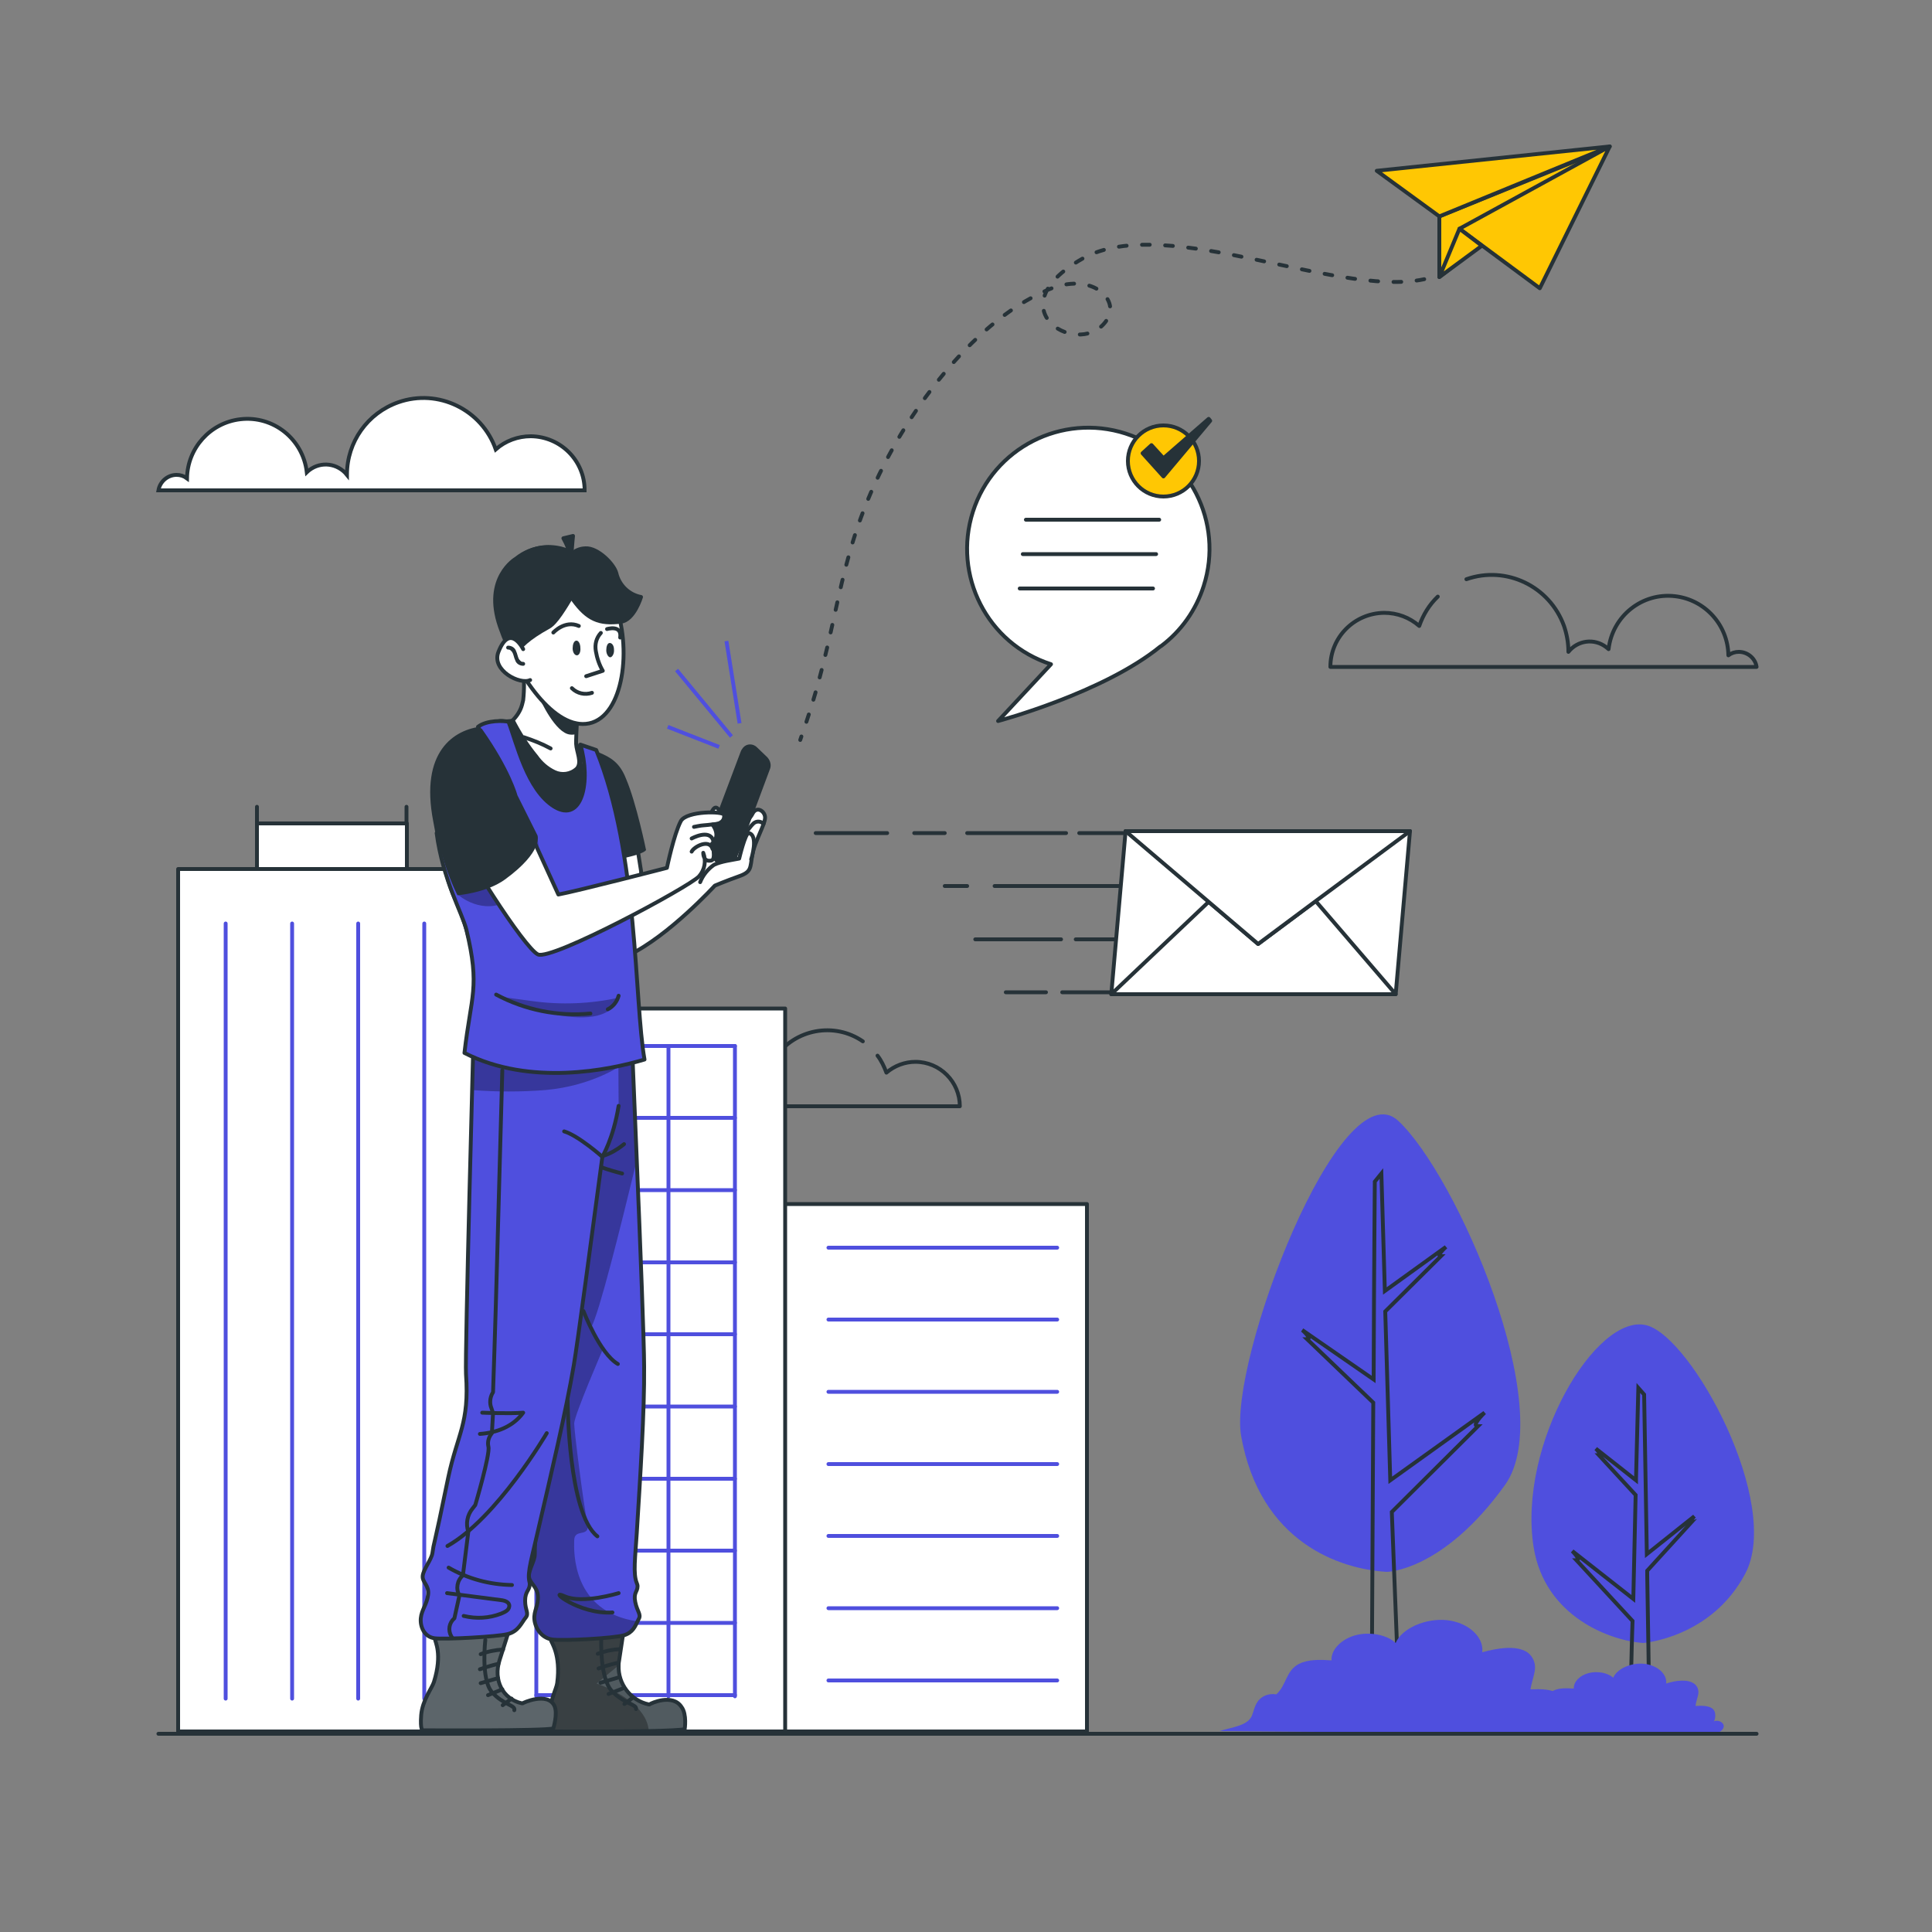 <?xml version="1.0" encoding="utf-8"?>
<!-- Generator: Adobe Illustrator 27.1.1, SVG Export Plug-In . SVG Version: 6.00 Build 0)  -->
<svg version="1.1" id="Layer_1" xmlns="http://www.w3.org/2000/svg" xmlns:xlink="http://www.w3.org/1999/xlink" x="0px" y="0px"
	 viewBox="0 0 500 500" style="enable-background:new 0 0 500 500;" xml:space="preserve">
<rect x="0" y="0" width="500" height="500" fill="#808080" stroke="none"/>
<style type="text/css">
	.st0{display:none;}
	.st1{display:inline;fill:#4F4FDE;}
	.st2{display:inline;opacity:0.7;}
	.st3{fill:#FFFFFF;}
	.st4{fill:#4F4FDE;}
	.st5{fill:none;stroke:#263238;stroke-miterlimit:10;}
	.st6{fill:none;stroke:#263238;stroke-linecap:round;stroke-linejoin:round;}
	.st7{fill:#FFFFFF;stroke:#263238;stroke-miterlimit:10;}
	.st8{fill:none;stroke:#4F4FDE;stroke-miterlimit:10;}
	.st9{fill:#FFFFFF;stroke:#263238;stroke-linecap:round;stroke-linejoin:round;}
	.st10{fill:none;stroke:#4F4FDE;stroke-linecap:round;stroke-linejoin:round;}
	.st11{fill:#263238;}
	.st12{clip-path:url(#SVGID_00000144331803181987224940000017392980025316094643_);}
	.st13{opacity:0.2;fill:#FFFFFF;enable-background:new    ;}
	.st14{opacity:0.3;enable-background:new    ;}
	.st15{clip-path:url(#SVGID_00000049917970423269333850000001382605855347624894_);}
	.st16{clip-path:url(#SVGID_00000111894952184873640900000008459601851576290953_);}
	.st17{opacity:0.25;fill:#FFFFFF;enable-background:new    ;}
	.st18{clip-path:url(#SVGID_00000100341328019900083080000003032649312925633959_);}
	.st19{clip-path:url(#SVGID_00000110429092502752946840000010848531437393515696_);}
	.st20{fill:#4F4FDE;stroke:#263238;stroke-linecap:round;stroke-linejoin:round;}
	.st21{fill:#263238;stroke:#263238;stroke-linecap:round;stroke-linejoin:round;}
	.st22{fill:#FFC703;stroke:#263238;stroke-linecap:round;stroke-linejoin:round;}
	.st23{fill:none;stroke:#263238;stroke-linecap:round;stroke-linejoin:round;stroke-dasharray:1.998,3.995;}
</style>
<g id="freepik--background-simple--inject-23" class="st0">
	<path class="st1" d="M439.2,136.3c-22.7-34.5-65.9-54.9-107.6-51s-80.1,32-95.7,70.1c-8,19.4-10.5,41.3-22.4,58.7
		c-12.2,17.8-32.6,28.5-52.6,37.4s-41,17.1-56.7,32s-25,38.9-15.7,58.4c9.5,19.8,33.4,27.7,50.7,41.5s28.3,34.1,45.9,47.4
		c16.3,12.3,37.3,17.8,58,17.7s40.9-5.2,60.2-12.4c59.7-22.3,116-63.8,139.8-121.8C487.1,206.6,439.2,136.3,439.2,136.3z"/>
	<g class="st2">
		<path class="st3" d="M439.2,136.3c-22.7-34.5-65.9-54.9-107.6-51s-80.1,32-95.7,70.1c-8,19.4-10.5,41.3-22.4,58.7
			c-12.2,17.8-32.6,28.5-52.6,37.4s-41,17.1-56.7,32s-25,38.9-15.7,58.4c9.5,19.8,33.4,27.7,50.7,41.5s28.3,34.1,45.9,47.4
			c16.3,12.3,37.3,17.8,58,17.7s40.9-5.2,60.2-12.4c59.7-22.3,116-63.8,139.8-121.8C487.1,206.6,439.2,136.3,439.2,136.3z"/>
	</g>
</g>
<g id="freepik--Plant--inject-23">
	<path class="st4" d="M358.9,406.8c0,0,14.5-0.1,30.6-22.5c14-19.6-12.6-80.2-27.6-94.2s-44,62.2-40.7,81.5
		C326.1,399.2,346.8,406.1,358.9,406.8z"/>
	<path class="st5" d="M382.5,369.1l-22.3,22.2l2.2,56.5H355c-0.1-0.4,0.2-39.3,0.4-84.8l-17.1-16.4c1.3,0-1-2.2-1.3-2.4l18.5,12.8
		c0.1-28.4,0.3-51.2,0.3-51.2l1.7-2.1l0.9,30.4l15.8-11.4c-0.2,0.2-2.6,2.4-1.3,2.4l-14.4,14.3l1.3,43.7l24.4-17.5
		C383.9,365.9,380.6,369.1,382.5,369.1z"/>
	<path class="st4" d="M425.3,425.2c0,0,17.6-1.3,26.4-18c9.5-18.1-13.7-61-25.5-64.2c-13-3.5-33.5,30.8-29.3,57.4
		C399.8,418.6,417.1,424.7,425.3,425.2z"/>
	<path class="st5" d="M438.5,392.4l-12.3,9.8c-0.4-22.9-0.7-41.3-0.7-41.3l-1.5-1.7l-0.6,23.4v0.5l-10.4-8.2c0,0,1.7,1.7,0.8,1.7
		l9.5,10.3l-0.6,26.9l-15.8-12.4c0,0,2.4,2.4,1.1,2.4l14.5,15.7l-0.1,3.1l-0.1,3.4l-0.5,21.2l5.1-0.1c-0.1-6.8-0.2-14-0.3-21.2
		c-0.1-6.1-0.2-12.2-0.3-18.1c0-0.4,0-0.9,0-1.3l11.3-12.4C436.6,394.4,438.5,392.4,438.5,392.4z"/>
	<path class="st4" d="M403.3,438.4c-1.6-1.3-4.6-1.3-7.2-1.2c0.2-1.6,0.9-3.3,1.1-4.9c0.3-1.7-0.4-3.5-1.8-4.6
		c-2.8-2-7.8-1.2-11.8-0.1c0.5-3.9-3.6-7.7-9.1-8.3s-11.7,2.1-13.3,5.9c-2.2-2.1-6.7-3-10.4-2s-6.4,3.8-6.2,6.5
		c-2.9-0.2-6-0.3-8.4,0.9c-3.5,1.8-3.2,5.5-5.9,7.9c-1.8-0.3-3.6,0.3-4.7,1.7c-0.9,1.2-1.1,2.5-1.6,3.8c-1.1,2.6-4.8,2.9-8.4,4
		l88.8,0.7c1.9-0.6,3.6-1.9,3.5-3.4s-2.5-2.6-4.3-1.9C404.2,443.5,405.2,439.9,403.3,438.4z"/>
	<path class="st4" d="M443.2,442.2c-1-0.8-2.8-0.8-4.4-0.7c0.1-1,0.5-2,0.7-3c0.2-1.1-0.2-2.2-1.1-2.8c-1.7-1.2-4.8-0.8-7.2,0
		c0.3-2.4-2.2-4.7-5.6-5.1s-7.2,1.3-8.1,3.6c-1.4-1.3-4.1-1.8-6.4-1.2s-3.9,2.3-3.8,4c-1.8-0.1-3.7-0.2-5.2,0.5
		c-2.1,1.1-2,3.4-3.6,4.8c-1.1-0.2-2.2,0.2-2.9,1.1c-0.4,0.7-0.8,1.5-1,2.3c-0.7,1.6-3,1.8-5.1,2.5l54.5,0.5
		c1.2-0.4,2.2-1.2,2.1-2.1s-1.5-1.6-2.6-1.1C443.8,445.4,444.4,443.2,443.2,442.2z"/>
</g>
<g id="freepik--Clouds--inject-23">
	<path class="st6" d="M223.3,269.5c-7.4-5.1-17.6-3.2-22.7,4.2c-1.9,2.7-2.9,6-2.9,9.3v0.1c-1.9-2.5-5.5-2.9-8-1
		c-0.2,0.1-0.3,0.3-0.5,0.4c-0.7-7.1-7.1-12.2-14.1-11.4c-6.5,0.7-11.5,6.2-11.5,12.7c-1.7-1.2-4.2-0.8-5.4,0.9
		c-0.3,0.5-0.6,1-0.7,1.6h90.9c0-6.3-5.1-11.5-11.5-11.5c-2.7,0-5.4,1-7.5,2.8c-0.6-1.6-1.3-3.1-2.3-4.4"/>
	<path class="st6" d="M379.5,149.9c10.3-3.6,21.6,1.8,25.3,12.2c0.7,2.1,1.1,4.3,1.1,6.5v0.1c2.4-3,6.7-3.6,9.8-1.2
		c0.2,0.2,0.4,0.3,0.6,0.5c1-8.6,8.7-14.7,17.2-13.7c7.8,0.9,13.7,7.5,13.8,15.3c0.8-0.6,1.7-0.9,2.7-0.9c2.3,0,4.3,1.7,4.6,3.9
		H344.3c0-7.7,6.2-13.9,13.9-14c3.4,0,6.6,1.2,9.1,3.4c1-2.9,2.6-5.5,4.8-7.6"/>
	<path class="st7" d="M41,126.9h110.3c0-7.7-6.2-13.9-13.9-14c-3.4,0-6.6,1.2-9.1,3.4c-3.6-10.3-14.9-15.8-25.2-12.2
		c-8,2.8-13.3,10.3-13.3,18.7v0.1c-2.4-3-6.7-3.6-9.8-1.2c-0.2,0.2-0.4,0.3-0.6,0.5c-1-8.6-8.7-14.7-17.2-13.7
		c-7.8,0.9-13.7,7.5-13.8,15.3c-0.8-0.6-1.7-0.9-2.7-0.9C43.4,122.9,41.4,124.6,41,126.9z"/>
</g>
<g id="freepik--Buildings--inject-23">
	<line class="st8" x1="188" y1="165.9" x2="191.4" y2="187.2"/>
	<line class="st8" x1="175.1" y1="173.4" x2="189.3" y2="190.6"/>
	<line class="st8" x1="172.8" y1="188.1" x2="186.1" y2="193.3"/>
	<line class="st6" x1="105.2" y1="225.3" x2="105.2" y2="208.8"/>
	<rect x="66.5" y="213.1" class="st9" width="38.8" height="12.1"/>
	<line class="st6" x1="66.5" y1="225.3" x2="66.5" y2="208.8"/>
	<rect x="202.9" y="311.6" class="st9" width="78.4" height="136.5"/>
	<rect x="124.8" y="261" class="st9" width="78.4" height="187.1"/>
	<rect x="46.1" y="224.9" class="st9" width="78.4" height="223.2"/>
	<line class="st10" x1="109.8" y1="239" x2="109.8" y2="439.6"/>
	<line class="st10" x1="92.7" y1="239" x2="92.7" y2="439.6"/>
	<line class="st10" x1="75.6" y1="239" x2="75.6" y2="439.6"/>
	<line class="st10" x1="58.4" y1="239" x2="58.4" y2="439.6"/>
	<polyline class="st10" points="190.2,270.7 190.2,289.3 190.2,308 190.2,326.7 190.2,345.3 190.2,364 190.2,382.7 190.2,401.3 
		190.2,420 190.2,438.7 190.2,439 	"/>
	<polyline class="st10" points="173,270.7 173,289.3 173,308 173,326.7 173,345.3 173,364 173,382.7 173,401.3 173,420 173,438.7 
		173,439 	"/>
	<polyline class="st10" points="155.9,270.7 155.9,289.3 155.9,308 155.9,326.7 155.9,345.3 155.9,364 155.9,382.7 155.9,401.3 
		155.9,420 155.9,438.7 155.9,439 	"/>
	<polyline class="st10" points="138.8,270.7 138.8,289.3 138.8,308 138.8,326.7 138.8,345.3 138.8,364 138.8,382.7 138.8,401.3 
		138.8,420 138.8,438.7 138.8,439 	"/>
	<polyline class="st10" points="190.2,270.7 186.8,270.7 170.8,270.7 154.8,270.7 138.8,270.7 	"/>
	<polyline class="st10" points="190.2,289.3 186.8,289.3 170.8,289.3 154.8,289.3 138.8,289.3 	"/>
	<polyline class="st10" points="190.2,308 186.8,308 170.8,308 154.8,308 138.8,308 	"/>
	<polyline class="st10" points="190.2,326.7 186.8,326.7 170.8,326.7 154.8,326.7 138.8,326.7 	"/>
	<polyline class="st10" points="190.2,345.3 186.8,345.3 170.8,345.3 154.8,345.3 138.8,345.3 	"/>
	<polyline class="st10" points="190.2,364 186.8,364 170.8,364 154.8,364 138.8,364 	"/>
	<polyline class="st10" points="190.2,382.7 186.8,382.7 170.8,382.7 154.8,382.7 138.8,382.7 	"/>
	<polyline class="st10" points="190.2,401.3 186.8,401.3 170.8,401.3 154.8,401.3 138.8,401.3 	"/>
	<polyline class="st10" points="190.2,420 186.8,420 170.8,420 154.8,420 138.8,420 	"/>
	<polyline class="st10" points="190.2,438.7 186.8,438.7 170.8,438.7 154.8,438.7 138.8,438.7 	"/>
	<line class="st10" x1="273.6" y1="322.9" x2="214.4" y2="322.9"/>
	<line class="st10" x1="273.6" y1="341.5" x2="214.4" y2="341.5"/>
	<line class="st10" x1="273.6" y1="360.2" x2="214.4" y2="360.2"/>
	<line class="st10" x1="273.6" y1="378.9" x2="214.4" y2="378.9"/>
	<line class="st10" x1="273.6" y1="397.5" x2="214.4" y2="397.5"/>
	<line class="st10" x1="273.6" y1="416.2" x2="214.4" y2="416.2"/>
	<line class="st10" x1="273.6" y1="434.9" x2="214.4" y2="434.9"/>
</g>
<g id="freepik--Floor--inject-23">
	<polyline class="st6" points="454.6,448.7 418.8,448.7 414.6,448.7 41,448.7 	"/>
</g>
<g id="freepik--Character--inject-23">
	<path class="st11" d="M177.2,447.5c-0.5,0.2-4.4,0.4-9.3,0.5c-10,0.2-24.4,0.1-24.4,0.1s-0.8,0-1.1-3.9s1.6-7,1.8-8.6
		c1-7.5-1.6-10.6-1.6-11.1s14-0.9,14-0.9l4.6-0.3l-1,6.6c-0.1,0.4-0.1,0.8-0.1,1.1c-0.2,4.8,3.1,9.1,7.8,10.1h0.2l0,0
		c0.3-0.3,6-2.9,8.3,0.7C177.8,443.7,177.2,447.5,177.2,447.5z"/>
	<g>
		<defs>
			<path id="SVGID_1_" d="M177.2,447.5c-0.5,0.2-4.4,0.4-9.3,0.5c-10,0.2-24.4,0.1-24.4,0.1s-0.8,0-1.1-3.9s1.6-7,1.8-8.6
				c1-7.5-1.6-10.6-1.6-11.1s14-0.9,14-0.9l4.6-0.3l-1,6.6c-0.1,0.4-0.1,0.8-0.1,1.1c-0.2,4.8,3.1,9.1,7.8,10.1h0.2l0,0
				c0.3-0.3,6-2.9,8.3,0.7C177.8,443.7,177.2,447.5,177.2,447.5z"/>
		</defs>
		<clipPath id="SVGID_00000028312655918085473280000012647491126204777393_">
			<use xlink:href="#SVGID_1_"  style="overflow:visible;"/>
		</clipPath>
		<g style="clip-path:url(#SVGID_00000028312655918085473280000012647491126204777393_);">
			<path class="st13" d="M177.2,447.5c-0.5,0.2-4.4,0.4-9.3,0.5c-10,0.2-24.4,0.1-24.4,0.1s-0.8,0-1.1-3.9s1.6-7,1.8-8.6
				c1-7.5-1.6-10.6-1.6-11.1s14-0.9,14-0.9l4.6-0.3l-1,6.6c-0.1,0.4-0.1,0.8-0.1,1.1c-0.2,4.8,3.1,9.1,7.8,10.1h0.2l0,0
				c0.3-0.3,6-2.9,8.3,0.7C177.8,443.7,177.2,447.5,177.2,447.5z"/>
			<path class="st14" d="M167.9,448c-10,0.2-24.4,0.1-24.4,0.1s-0.8,0-1.1-3.9s1.6-7,1.8-8.6c1-7.5-1.6-10.6-1.6-11.1s14-0.9,14-0.9
				l4.6-0.3l-1,6.6c-0.1,0.4-0.1,0.8-0.1,1.1c-3.2,2.6-5.7,4.7-5.7,4.7S167.4,439.9,167.9,448z"/>
		</g>
	</g>
	<path class="st6" d="M177.2,447.5c-0.5,0.2-4.4,0.4-9.3,0.5c-10,0.2-24.4,0.1-24.4,0.1s-0.8,0-1.1-3.9s1.6-7,1.8-8.6
		c1-7.5-1.6-10.6-1.6-11.1s14-0.9,14-0.9l4.6-0.3l-1,6.6c-0.1,0.4-0.1,0.8-0.1,1.1c-0.2,4.8,3.1,9.1,7.8,10.1h0.2l0,0
		c0.3-0.3,6-2.9,8.3,0.7C177.8,443.7,177.2,447.5,177.2,447.5z"/>
	<path class="st4" d="M164.4,414.6c0.5,2.5,1.6,3.2,0.9,4.4c-0.1,0.2-0.2,0.4-0.3,0.6c-0.6,1.2-1.2,2.9-3.5,3.6
		c-2.7,0.8-15.8,1.5-18.6,1.1s-4.4-3-4.6-5.2s1.1-3.6,0.9-6.1s-2.1-3.2-2.3-4.9s1.5-4.1,1.5-5.8c0-3.5,0.1,0.3,0.8-19.7
		c0.4-11.4,3.1-13.9,0-26.8c-1.1-4.7-13.4-89.2-13.4-89.2l37.7,2.3c0,0,0.6,14.4,1.3,31.4c0.9,21.6,1.9,47.5,1.9,53.3
		c0.1,11.8-1,28.4-1.9,43.1c-0.4,6.3-1,10.6,0,13c0.1,0.3,0.2,0.5,0.2,0.8C165,412,163.9,412.1,164.4,414.6z"/>
	<g>
		<defs>
			<path id="SVGID_00000119112647507696665560000002282079885050630790_" d="M164.4,414.6c0.5,2.5,1.6,3.2,0.9,4.4
				c-0.1,0.2-0.2,0.4-0.3,0.6c-0.6,1.2-1.2,2.9-3.5,3.6c-2.7,0.8-15.8,1.5-18.6,1.1s-4.4-3-4.6-5.2s1.1-3.6,0.9-6.1
				s-2.1-3.2-2.3-4.9s1.5-4.1,1.5-5.8c0-3.5,0.1,0.3,0.8-19.7c0.4-11.4,3.1-13.9,0-26.8c-1.1-4.7-13.4-89.2-13.4-89.2l37.7,2.3
				c0,0,0.6,14.4,1.3,31.4c0.9,21.6,1.9,47.5,1.9,53.3c0.1,11.8-1,28.4-1.9,43.1c-0.4,6.3-1,10.6,0,13c0.1,0.3,0.2,0.5,0.2,0.8
				C165,412,163.9,412.1,164.4,414.6z"/>
		</defs>
		<clipPath id="SVGID_00000073710830025552499570000007126301803015336877_">
			<use xlink:href="#SVGID_00000119112647507696665560000002282079885050630790_"  style="overflow:visible;"/>
		</clipPath>
		<g style="clip-path:url(#SVGID_00000073710830025552499570000007126301803015336877_);">
			<path class="st14" d="M164.9,419.6c-0.6,1.2-1.2,2.9-3.5,3.6c-2.7,0.8-15.8,1.5-18.6,1.1s-4.4-3-4.6-5.2s1.1-3.6,0.9-6.1
				s-2.1-3.2-2.3-4.9s1.5-4.1,1.5-5.8c0-3.5,0.1,0.3,0.8-19.7c0.4-11.4,3.1-13.9,0-26.8c-1.1-4.7-13.4-89.2-13.4-89.2l37.8,2.3
				c0,0,0.6,14.4,1.3,31.4c-4.6,18.9-9.8,39.7-11.8,43.2l3.1,5.5c0,0-7.5,17.3-7.5,19.4s2.5,21.6,3.4,25.7s-3.4,1.2-3.4,4.6
				C148.5,401.7,148.1,417.1,164.9,419.6z"/>
		</g>
	</g>
	<path class="st6" d="M164.4,414.6c0.5,2.5,1.6,3.2,0.9,4.4c-0.1,0.2-0.2,0.4-0.3,0.6c-0.6,1.2-1.2,2.9-3.5,3.6
		c-2.7,0.8-15.8,1.5-18.6,1.1s-4.4-3-4.6-5.2s1.1-3.6,0.9-6.1s-2.1-3.2-2.3-4.9s1.5-4.1,1.5-5.8c0-3.5,0.1,0.3,0.8-19.7
		c0.4-11.4,3.1-13.9,0-26.8c-1.1-4.7-13.4-89.2-13.4-89.2l37.7,2.3c0,0,0.6,14.4,1.3,31.4c0.9,21.6,1.9,47.5,1.9,53.3
		c0.1,11.8-1,28.4-1.9,43.1c-0.4,6.3-1,10.6,0,13c0.1,0.3,0.2,0.5,0.2,0.8C165,412,163.9,412.1,164.4,414.6z"/>
	<path class="st6" d="M161.5,296.1c0,0-4.6,4-8.6,3.3"/>
	<path class="st6" d="M161,303.7c0,0-7.8-1.9-8.7-3.5"/>
	<path class="st6" d="M151,339.3c0,0,4.2,11,8.9,13.7"/>
	<path class="st6" d="M160.1,412.3c0,0-9.4,2.9-14,0.8s3.7,4.8,12.4,4.2"/>
	<path class="st6" d="M146.9,362.5c0,0,0.1,29.2,7.7,35.1"/>
	<path class="st6" d="M154.7,428c1.8-0.7,3.7-1.1,5.7-1.2"/>
	<path class="st6" d="M154.9,431.8c0,0,2.7-1,4.7-1.4"/>
	<line class="st6" x1="155.4" y1="435.5" x2="159.8" y2="434.2"/>
	<line class="st6" x1="157.5" y1="438.4" x2="161.1" y2="437"/>
	<line class="st6" x1="161.6" y1="441" x2="163.7" y2="439.4"/>
	<path class="st6" d="M155.6,424.4c0,0-0.4,10,2.8,13.3s6.5,3.4,6.2,4.6"/>
	<path class="st11" d="M126.8,423.3c0,0-14.1,0.3-14.2,0.9s2,3.7-0.3,11.1c-0.5,1.6-3,4.7-3.3,8.6s0.4,3.9,0.4,3.9s32,0.2,33.8-0.5
		c0,0,1.2-3.8,0.3-5.8c-1.8-3.8-8.4-0.7-8.2-0.7H135c-4.9-1.1-7.4-6-5.7-11.2l2.1-6.6L126.8,423.3z"/>
	<g>
		<defs>
			<path id="SVGID_00000130616084980999856020000006592381837101953184_" d="M126.8,423.3c0,0-14.1,0.3-14.2,0.9s2,3.7-0.3,11.1
				c-0.5,1.6-3,4.7-3.3,8.6s0.4,3.9,0.4,3.9s32,0.2,33.8-0.5c0,0,1.2-3.8,0.3-5.8c-1.8-3.8-8.4-0.7-8.2-0.7H135
				c-4.9-1.1-7.4-6-5.7-11.2l2.1-6.6L126.8,423.3z"/>
		</defs>
		<clipPath id="SVGID_00000051371664713609272350000006421624698565312161_">
			<use xlink:href="#SVGID_00000130616084980999856020000006592381837101953184_"  style="overflow:visible;"/>
		</clipPath>
		<g style="clip-path:url(#SVGID_00000051371664713609272350000006421624698565312161_);">
			<path class="st17" d="M126.8,423.3c0,0-14.1,0.3-14.2,0.9s2,3.7-0.3,11.1c-0.5,1.6-3,4.7-3.3,8.6s0.4,3.9,0.4,3.9
				s32,0.2,33.8-0.5c0,0,1.2-3.8,0.3-5.8c-1.8-3.8-8.4-0.7-8.2-0.7H135c-4.9-1.1-7.4-6-5.7-11.2l2.1-6.6L126.8,423.3z"/>
		</g>
	</g>
	<path class="st6" d="M126.8,423.3c0,0-14.1,0.3-14.2,0.9s2,3.7-0.3,11.1c-0.5,1.6-3,4.7-3.3,8.6s0.4,3.9,0.4,3.9s32,0.2,33.8-0.5
		c0,0,1.2-3.8,0.3-5.8c-1.8-3.8-8.4-0.7-8.2-0.7H135c-4.9-1.1-7.4-6-5.7-11.2l2.1-6.6L126.8,423.3z"/>
	<path class="st4" d="M160,268.8l-37.4-2.3c0,0-2.3,84.4-2,89.1c0.9,12.9-2.2,15.4-4.6,26.8c-4.1,20-3.6,16.1-4.1,19.6
		c-0.3,1.7-2.3,4.1-2.5,5.8s1.7,2.4,1.4,4.9s-1.7,3.9-1.9,6.1s0.9,4.9,3.7,5.2s16-0.4,18.8-1.1s3.6-3,4.6-4.2s-0.1-1.9-0.1-4.4
		s1.1-2.6,1.2-4.2c0-0.3,0-0.5-0.1-0.8c-0.6-2.4,0.8-6.7,2.2-13c3.4-14.7,7.3-31.2,9.3-43c1-5.9,4.5-32.2,7.4-54
		c0,0,2.8-4.5,4.2-13.1"/>
	<g>
		<defs>
			<path id="SVGID_00000072988384272393098070000017447387085935592629_" d="M160,268.8l-37.4-2.3c0,0-2.3,84.4-2,89.1
				c0.9,12.9-2.2,15.4-4.6,26.8c-4.1,20-3.6,16.1-4.1,19.6c-0.3,1.7-2.3,4.1-2.5,5.8s1.7,2.4,1.4,4.9s-1.7,3.9-1.9,6.1
				s0.9,4.9,3.7,5.2s16-0.4,18.8-1.1s3.6-3,4.6-4.2s-0.1-1.9-0.1-4.4s1.1-2.6,1.2-4.2c0-0.3,0-0.5-0.1-0.8c-0.6-2.4,0.8-6.7,2.2-13
				c3.4-14.7,7.3-31.2,9.3-43c1-5.9,4.5-32.2,7.4-54c0,0,2.8-4.5,4.2-13.1"/>
		</defs>
		<clipPath id="SVGID_00000105404833196796554650000002192174700004108732_">
			<use xlink:href="#SVGID_00000072988384272393098070000017447387085935592629_"  style="overflow:visible;"/>
		</clipPath>
		<g style="clip-path:url(#SVGID_00000105404833196796554650000002192174700004108732_);">
			<path class="st14" d="M122.5,269.5l-0.3,12.6c6.3,0.5,12.7,0.5,19,0c12.3-1.1,19.9-6.6,19.9-6.6l-1-6.7c0,0-14,3.8-20.9,3.2
				S125.7,270.7,122.5,269.5z"/>
		</g>
	</g>
	<path class="st6" d="M160,268.8l-37.4-2.3c0,0-2.3,84.4-2,89.1c0.9,12.9-2.2,15.4-4.6,26.8c-4.1,20-3.6,16.1-4.1,19.6
		c-0.3,1.7-2.3,4.1-2.5,5.8s1.7,2.4,1.4,4.9s-1.7,3.9-1.9,6.1s0.9,4.9,3.7,5.2s16-0.4,18.8-1.1s3.6-3,4.6-4.2s-0.1-1.9-0.1-4.4
		s1.1-2.6,1.2-4.2c0-0.3,0-0.5-0.1-0.8c-0.6-2.4,0.8-6.7,2.2-13c3.4-14.7,7.3-31.2,9.3-43c1-5.9,4.5-32.2,7.4-54
		c0,0,2.8-4.5,4.2-13.1"/>
	<path class="st6" d="M141.5,370.9c0,0-12.9,22-25.7,29.2"/>
	<path class="st6" d="M115.7,412.3l13.9,1.8c1,0.1,2.3,0.5,2.2,1.6s-1.2,1.5-2.1,1.9c-3.1,1.2-6.4,1.4-9.7,0.6"/>
	<path class="st6" d="M116.1,405.7c5,2.9,10.6,4.4,16.4,4.5"/>
	<path class="st6" d="M124.8,365.6c0,0,7,0.3,10.6,0c-2.7,3.7-7,5.2-11.2,5.5"/>
	<path class="st6" d="M130,277c0,0-1,35.9-1.4,50.9s-1,32.4-1,32.4c-0.7,1.1-0.9,2.4-0.6,3.6l0.6,1.8l-0.3,5.2
		c-0.8,1-1.2,2.2-0.9,3.5c0.5,1.9-3.4,15.1-3.4,15.1l-0.7,0.9c-1.4,1.7-1.8,4-1.1,6l0,0l-1.4,11.3l0,0c-1.5,1.3-1.9,3.5-0.9,5.2l0,0
		l-1.3,5.9l0,0c-1.4,1.2-1.7,3.1-0.8,4.7l0.2,0.3"/>
	<path class="st9" d="M194.7,210.7c-1,2.2-9.5,8-9.5,8c0-1,0.2-1.9,0.6-2.8c0.6-0.9,1-1.8,1.4-2.4c0.1-1.5-0.4-3-1.4-4.2
		c-1.2-1.3-2.1,1.9-2.6,4.1s-3.9,5.4-3.7,7c0.3,1.8,0.7,3.6,1.1,5.4c0,0-14.2,5-15.8,2c-3.3-6.4-7-12.7-11-18.8
		c-3.4,4.7-0.7,11.1,1.2,19.1s7.7,19.1,7.7,19.1c10.4-5,22.3-18,22.3-18s2.8-1.2,6.2-2.4s2.9-2.2,3.5-5.6s3.4-8,3.3-9.7
		S195.7,208.5,194.7,210.7z"/>
	<path class="st9" d="M161,227.6c-0.1,7.2,1.3,31.8,2.9,41.5l-42.4-1.1v-0.7c3.1-11.5,1.1-24-3.8-34.8c-2.6-5.8-3.8-13.1-5.1-20.1
		c-3.4-17.7,5.2-23.2,12.3-23.9c2.8-0.1,3-2,5-1.9c1.4,0.2,2.8,0,4.1-0.5c0.9,3.6,5.8,14.3,7.5,15.5c1.7,1.3,4,1.5,5.9,0.4
		c1.7-1.2,2.2-3.5,2.6-5.5c0.2-1.1,0.5-2.2,0.9-3.2c2.5,1.2,6.9,2.7,10.1,8.6c4,12.9,1.8,4.6,4.9,23.5
		C166.3,228.4,161,227.6,161,227.6z"/>
	<path class="st4" d="M154.3,194.1l-4.1-1.4c2.8,9.6,0.4,20.4-6.7,16.1s-9.8-16.6-11.9-22c-1.1-0.3-5.6-0.5-7.9,1.3
		c2.4,4.4,9,13.2,8.2,20.4c-0.9,8-7.2,15.1-18.9,7.1c1.6,12.1,6.7,20.9,7.7,25c3.6,15,1.2,17-0.5,31.9l0,0c17,8.7,37.6,4.4,46.6,1.7
		C164.1,259,165.3,221,154.3,194.1z"/>
	<g>
		<defs>
			<path id="SVGID_00000020385470944154412090000007189541094587110840_" d="M154.3,194.1l-4.1-1.4c2.8,9.6,0.4,20.4-6.7,16.1
				s-9.8-16.6-11.9-22c-1.1-0.3-5.6-0.5-7.9,1.3c2.4,4.4,9,13.2,8.2,20.4c-0.9,8-7.2,15.1-18.9,7.1c1.6,12.1,6.7,20.9,7.7,25
				c3.6,15,1.2,17-0.5,31.9l0,0c17,8.7,37.6,4.4,46.6,1.7C164.1,259,165.3,221,154.3,194.1z"/>
		</defs>
		<clipPath id="SVGID_00000023281705291249624020000005428464368316831932_">
			<use xlink:href="#SVGID_00000020385470944154412090000007189541094587110840_"  style="overflow:visible;"/>
		</clipPath>
		<g style="clip-path:url(#SVGID_00000023281705291249624020000005428464368316831932_);">
			<path class="st14" d="M128.4,257.8c0,0,27.7,12.1,31.7,0.4l0,0c-7.3,1.6-14.8,1.9-22.2,0.9L128.4,257.8"/>
			<path class="st14" d="M118.6,231.6l20.1-16c0,0,4,11-6.7,17.3C124.8,237.2,118.6,231.6,118.6,231.6z"/>
		</g>
	</g>
	<path class="st6" d="M154.3,194.1l-4.1-1.4c2.8,9.6,0.4,20.4-6.7,16.1s-9.8-16.6-11.9-22c-1.1-0.3-5.6-0.5-7.9,1.3
		c2.4,4.4,9,13.2,8.2,20.4c-0.9,8-7.2,15.1-18.9,7.1c1.6,12.1,6.7,20.9,7.7,25c3.6,15,1.2,17-0.5,31.9l0,0c17,8.7,37.6,4.4,46.6,1.7
		C164.1,259,165.3,221,154.3,194.1z"/>
	<path class="st6" d="M160.1,257.7c-0.4,1.5-1.4,2.8-2.8,3.5"/>
	<path class="st6" d="M152.8,262.3c-8.4,0.8-16.9-0.9-24.4-4.9"/>
	<path class="st11" d="M191.7,194.5l-8.7,23.1c-0.3,0.8-0.2,1.8,0.2,2.5l1.6,2.6c0.8,1.3,3.6,1.6,4.8,0.8c0.4-0.3,0.8-0.7,1-1.2
		l8.6-23.1c0.5-1.1,0.2-2.3-0.6-3.2l-2.7-2.6c-1-1-2.6-1-3.5,0c0,0-0.1,0.1-0.1,0.1C192,193.9,191.8,194.2,191.7,194.5z"/>
	<path class="st9" d="M113.1,200.7c0.2,3.5,1,6.8,2.5,10c4.2,9.9,20.1,34.6,23.6,36.3s39.2-17.5,41.7-20.2c1.5-1.7,1.9-4,1.1-6.1
		c0,0-0.1,2.5,2.1,2c1.3-0.3,0.2-4.4,0.2-4.4s2.4-1.7,0.1-4.9c0,0,3.3,0,3-2.5c-0.1-1-9.7-1.1-11.2,1.6c-1.8,3.4-3.6,12.1-3.6,12.1
		s-23.2,6-28.1,6.9L132,204.1"/>
	<path class="st9" d="M181.2,228.3c0.7-1.8,2-3.4,3.6-4.5c1.9-0.9,4.5-1.2,6.5-1.6c0,0,1.6-6.8,2.5-6.6c2.6,0.6,0.6,6.8,0.6,6.8"/>
	<path class="st6" d="M197.6,213.2c-0.7-0.7-1.8-0.8-2.6-0.1c-1.3,1.2-3.2,4.5-5.3,6.2"/>
	<path class="st6" d="M179,220.4c0.6-1.3,4.6-3.4,5.4-0.7"/>
	<path class="st6" d="M179,217c0,0,4.7-2.6,5.6,0.6"/>
	<path class="st6" d="M179.6,214c0,0,1.9-0.4,2.4-0.4c1.6-0.1,3.2-0.4,4.1-0.4"/>
	<path class="st20" d="M155.9,299.4c0,0-6.2-5.5-9.9-6.6"/>
	<path class="st6" d="M124.4,428.1c1.8-0.7,3.8-1.1,5.8-1.2"/>
	<path class="st6" d="M124.2,432c0,0,2.8-1,4.8-1.4"/>
	<line class="st6" x1="124.4" y1="435.6" x2="128.9" y2="434.3"/>
	<line class="st6" x1="126.3" y1="438.7" x2="130" y2="437.2"/>
	<line class="st6" x1="130.1" y1="441.3" x2="132.4" y2="439.6"/>
	<path class="st6" d="M125.6,424.4c0,0-1.2,10.2,1.7,13.5c2.9,3.3,6.2,3.4,5.8,4.7"/>
	<path class="st11" d="M149.8,192.3c0,0,4.2,16.4-2.6,17.7c-9.2,1.7-15.6-23.2-15.6-23.2l0,0c1.4-0.1,1.6-0.7,2.8-1.4
		C134.5,185.4,144.8,206,149.8,192.3z"/>
	<path class="st11" d="M121.8,189.1c0,0-9.7,1.9-9.7,16.3s6.3,26.3,6.3,26.3s7.5-0.6,12.3-4.1c10-7.3,8.4-11.4,8.4-11.4l-5.2-10.4
		c0,0-1.7-6.6-9.2-17.2L121.8,189.1z"/>
	<path class="st11" d="M154.9,194.7c5.3,14.9,5.5,20.5,6.4,27.4c0,0,5.1-1,5.9-2.1c0,0-2.5-12.2-5.2-18.5
		C160.4,197.4,158.1,196,154.9,194.7z"/>
	<path class="st9" d="M149.8,177.7c0,0-0.8,13.7-0.7,14.8c0.1,2.1,1.6,4.8,0.2,6.4c-1.6,1.5-3.9,1.8-5.8,0.9c-1.9-0.9-3.5-2.3-4.7-4
		c-2.4-2.9-4.4-6.1-6.1-9.4c1.1-1.1,2-2.5,2.4-4c0,0,0.3-1.2,0.3-1.2c0.3-2.8,0.3-5.7-0.1-8.5c-0.5-3.5-1.3-6.9-2.4-10.2
		L149.8,177.7z"/>
	<path class="st21" d="M135.6,190.8c2.4,0.8,4.7,1.7,6.9,2.9"/>
	<path class="st9" d="M133.5,144.6c0,0-8.5,4.9-4.1,17.6s14.2,26.9,23.1,25s11.2-19.6,6.5-31.4S142.4,137.5,133.5,144.6z"/>
	<path class="st11" d="M158.9,168.1c0.1,1-0.4,1.9-0.9,2s-1.1-0.8-1.1-1.8s0.3-1.9,0.9-1.9S158.9,167.1,158.9,168.1z"/>
	<path class="st11" d="M150.2,167.7c0.1,1-0.3,1.9-0.9,1.9s-1.1-0.8-1.1-1.8s0.3-1.9,0.9-2S150.2,166.6,150.2,167.7z"/>
	<path class="st21" d="M153.5,146.8c-5.7-5.6-13.5-7.3-19.7-2.2c0,0-8.5,4.9-4.1,17.6c1.1,3,2.4,6,3.9,8.8l0.2,0.1
		c0,0-2.8-2.8,8.3-8.9C145.7,160.1,151.1,147.3,153.5,146.8z"/>
	<path class="st21" d="M144.6,151c0,0,0.8-8.9,6.9-9.1c3.2-0.2,7.4,4.1,8,6.4c0.7,3.1,3.2,5.6,6.4,6.2l0,0c0,0-1.8,6-5.2,6.4
		c-5.7,0.7-8.7-0.6-12.4-5.7c-1-1.5-2.2-2.8-3.5-4.1L144.6,151z"/>
	<path class="st9" d="M135.4,168c0,0-3.4-6.9-6.4,0.7c-1.9,4.8,5.6,8.6,8.2,7.3"/>
	<path class="st6" d="M155.5,163.8c-1.2,1.3-1.6,3-1.3,4.7c0.3,1.8,0.9,3.6,1.8,5.1l-4.3,1.4"/>
	<path class="st6" d="M148,178.1c1.4,1.4,3.4,1.8,5.2,1.2"/>
	<path class="st6" d="M143.2,163.7c0,0,3-3.3,6.6-1.7"/>
	<path class="st6" d="M157.1,162.8c0,0,3.9-1.2,3.4,2.2"/>
	<path class="st21" d="M135.4,171.8c-0.7,0-1.4-0.4-1.6-1.1c-0.3-0.6-0.4-1.4-0.7-2c-0.2-0.7-0.9-1.1-1.6-1.1"/>
	<path class="st21" d="M147.8,144.4c-0.4-1.8-1.1-3.5-2-5.1c0,0,1.6-0.4,2.5-0.6C148.1,140.4,148,142.6,147.8,144.4z"/>
	<path class="st11" d="M149.5,186.8l0.1,3c-0.7,0.3-1.4,0.4-2.1,0.3c-3.8-0.4-7.7-9-7.9-9.5l0,0l0.1,0.1
		C144.2,185.7,147.5,186.8,149.5,186.8z"/>
</g>
<g id="freepik--Envelope--inject-23">
	<line class="st6" x1="279.3" y1="215.6" x2="304.5" y2="215.6"/>
	<line class="st6" x1="250.3" y1="215.6" x2="275.9" y2="215.6"/>
	<line class="st6" x1="236.6" y1="215.6" x2="244.5" y2="215.6"/>
	<line class="st6" x1="257.4" y1="229.3" x2="304.4" y2="229.3"/>
	<line class="st6" x1="244.5" y1="229.3" x2="250.3" y2="229.3"/>
	<line class="st6" x1="278.4" y1="243.1" x2="304.3" y2="243.1"/>
	<line class="st6" x1="252.4" y1="243.1" x2="274.6" y2="243.1"/>
	<line class="st6" x1="274.9" y1="256.8" x2="304.2" y2="256.8"/>
	<line class="st6" x1="260.3" y1="256.8" x2="270.7" y2="256.8"/>
	<polygon class="st9" points="361.2,257.3 287.6,257.3 291.3,215.1 364.9,215.1 	"/>
	<line class="st6" x1="364.9" y1="215.1" x2="291.3" y2="215.1"/>
	<polygon class="st9" points="361.2,257.3 287.6,257.3 312.8,233.4 325.6,244.3 340.5,233.2 	"/>
	<polygon class="st9" points="364.9,215.1 340.5,233.2 325.6,244.3 312.8,233.4 291.3,215.1 	"/>
	<line class="st6" x1="229.6" y1="215.6" x2="211.1" y2="215.6"/>
</g>
<g id="freepik--speech-bubble--inject-23">
	<path class="st9" d="M300.3,167.3c-14.7,12-42,19.3-42,19.3l13.7-14.7l0,0c-16.5-5.3-25.5-23-20.2-39.5s23-25.5,39.5-20.2
		c16.5,5.3,25.5,23,20.2,39.5c-2,6.2-5.8,11.6-11,15.5"/>
	<circle class="st22" cx="301.1" cy="119.3" r="9.2"/>
	<polygon class="st21" points="295.7,117.3 301.1,123.3 313.2,108.9 312.8,108.4 301.1,118.6 298,115.2 	"/>
	<line class="st6" x1="265.5" y1="134.5" x2="300" y2="134.5"/>
	<line class="st6" x1="264.7" y1="143.4" x2="299.2" y2="143.4"/>
	<line class="st6" x1="263.9" y1="152.3" x2="298.4" y2="152.3"/>
</g>
<g id="freepik--paper-plane--inject-23">
	<polygon class="st22" points="372.5,56 372.5,71.7 415.6,38.5 	"/>
	<polygon class="st22" points="372.5,56 416.6,37.9 356.3,44.2 	"/>
	<polygon class="st22" points="377.7,59.2 398.5,74.6 416.6,37.9 	"/>
	<polygon class="st22" points="377.7,59.2 372.5,71.7 383.5,63.6 	"/>
	<path class="st6" d="M207.1,191.5c0.1-0.3,0.2-0.6,0.3-0.9"/>
	<path class="st23" d="M208.7,186.8c9.3-27.8,7.6-44.5,22.7-71.4c3-5.4,18.2-31.2,39.8-40.4c11.2-4.8,18.4,2.3,15.5,7.4
		c-6.5,11.2-30.1-2.2-6.5-15.5c21.9-12.3,68.6,11.7,90.5,4.8"/>
	<path class="st6" d="M372.5,71.1c0.3-0.1,0.6-0.3,0.9-0.4"/>
</g>
</svg>

